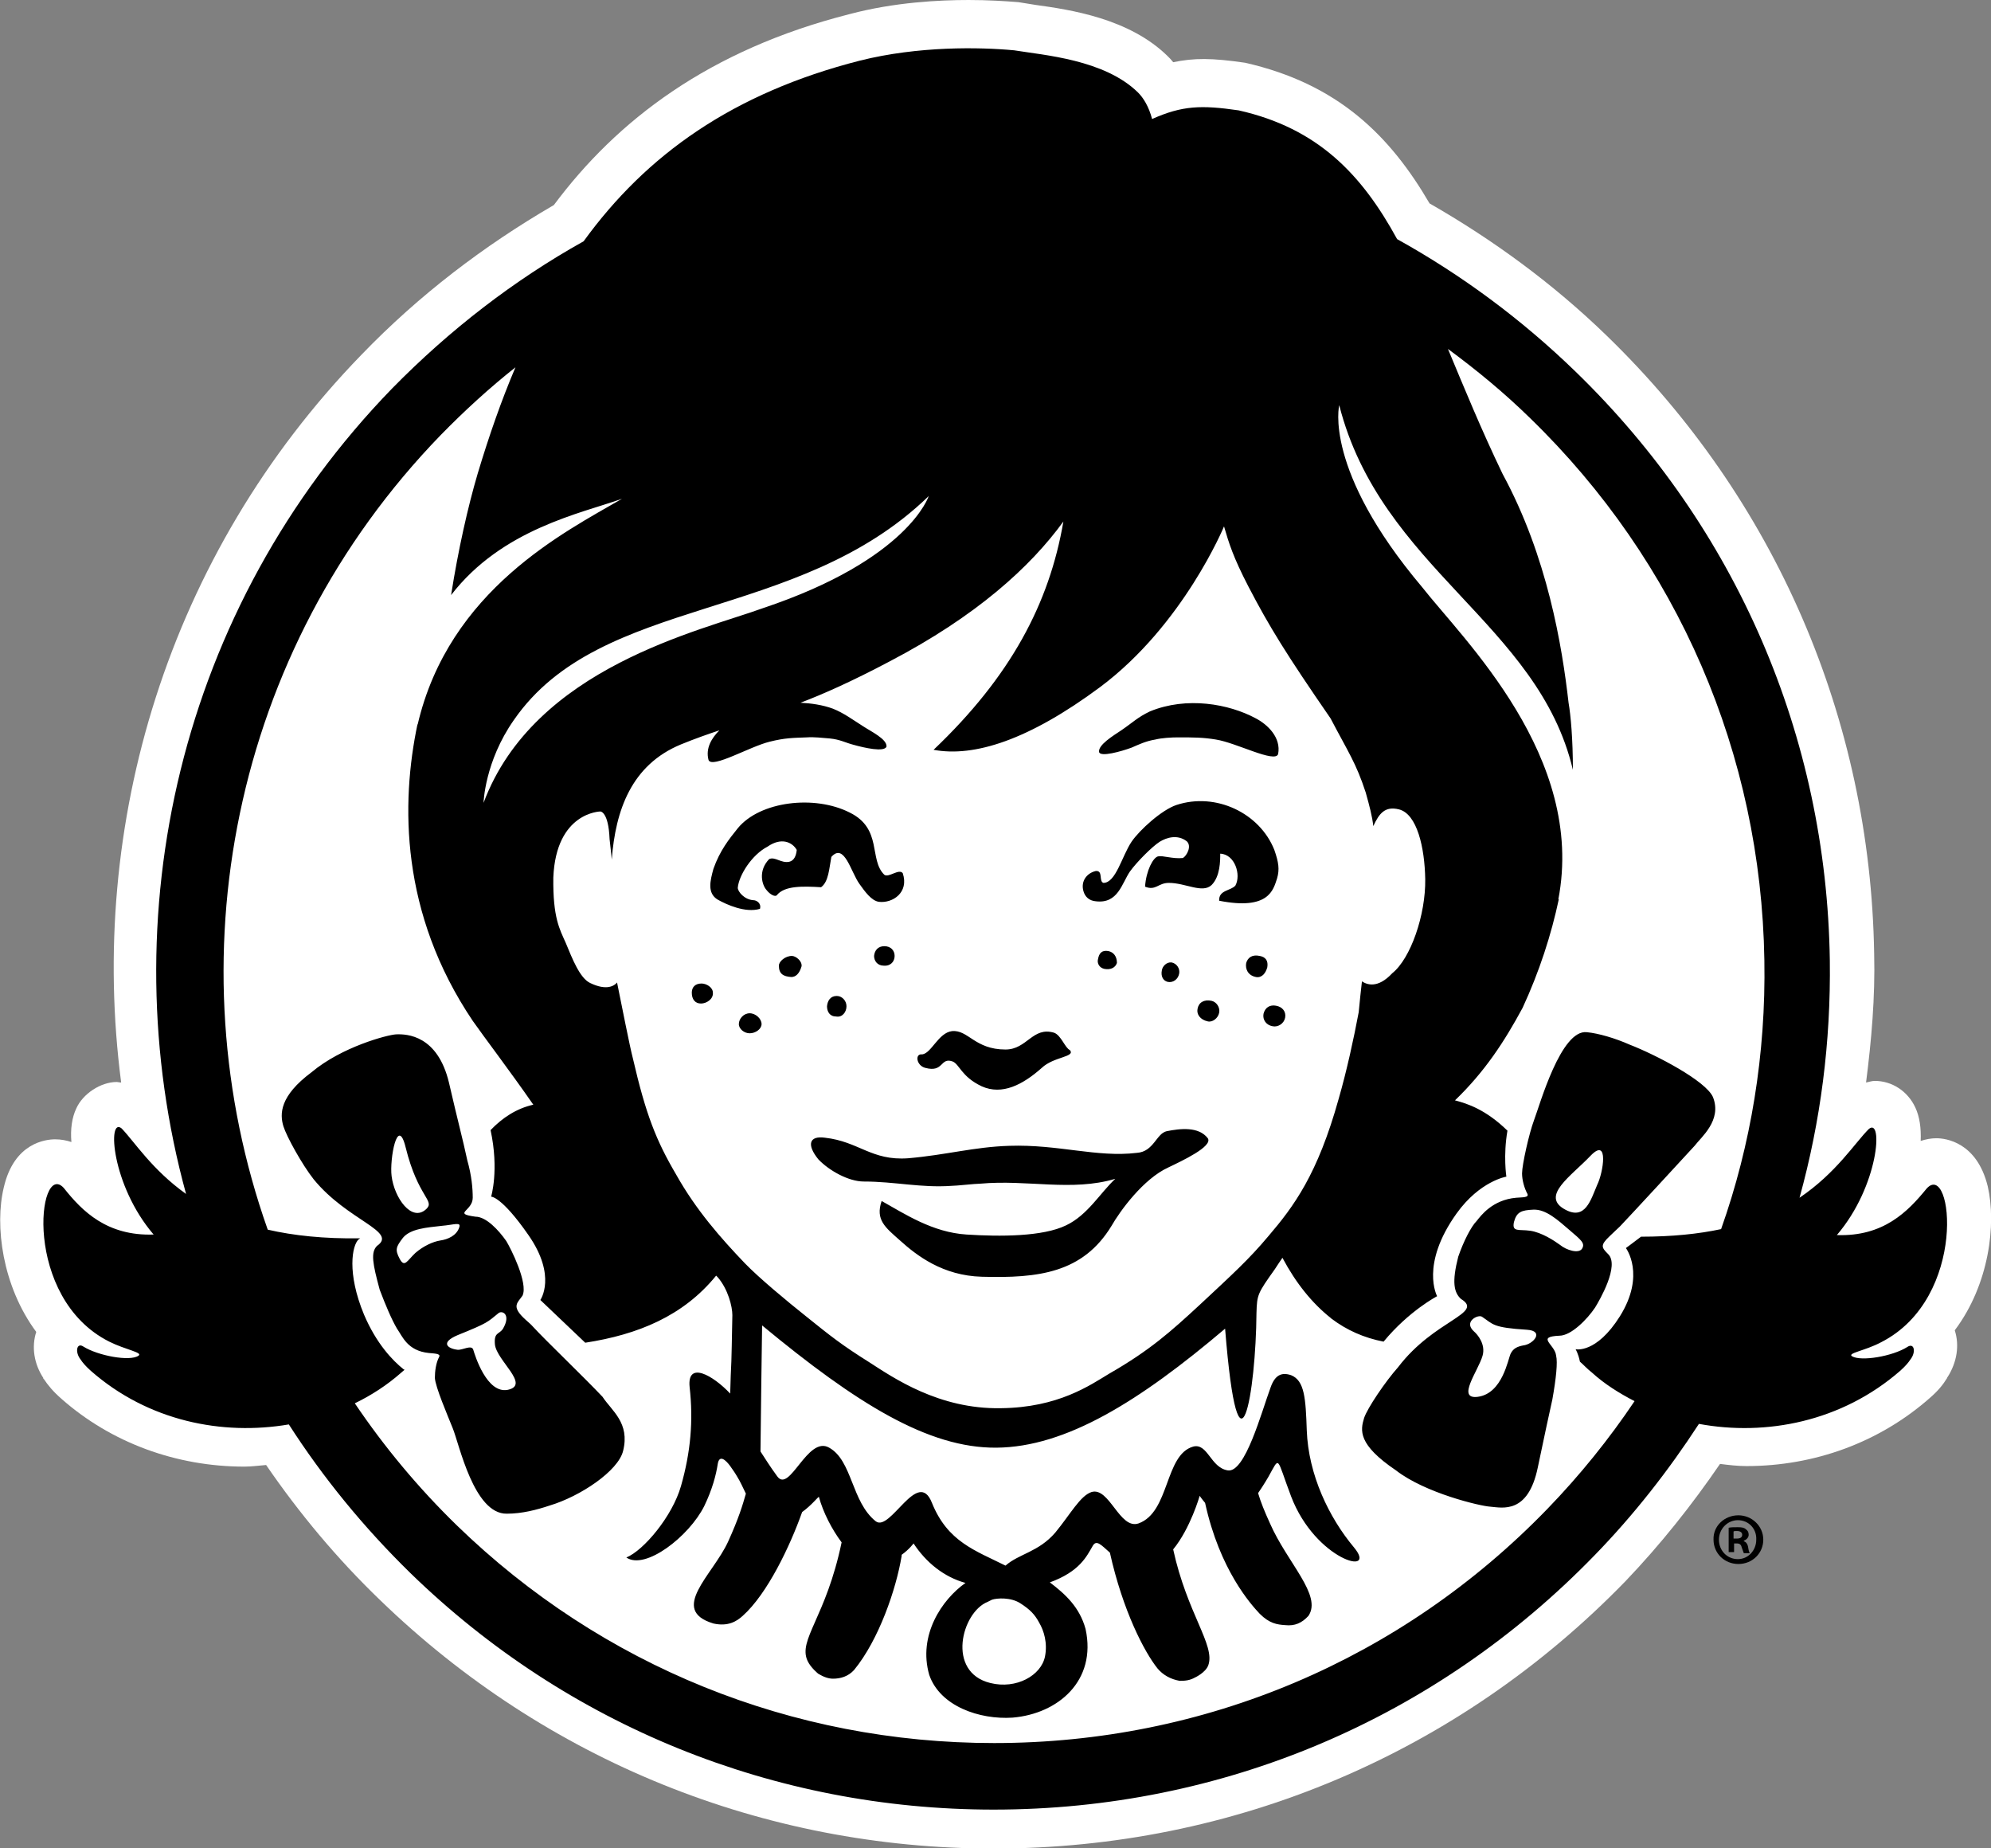 <?xml version="1.0" encoding="utf-8"?>
<!-- Generator: Adobe Illustrator 18.1.1, SVG Export Plug-In . SVG Version: 6.00 Build 0)  -->
<!DOCTYPE svg PUBLIC "-//W3C//DTD SVG 1.1//EN" "http://www.w3.org/Graphics/SVG/1.1/DTD/svg11.dtd">
<svg version="1.1" id="Layer_1" xmlns="http://www.w3.org/2000/svg" xmlns:xlink="http://www.w3.org/1999/xlink" x="0px" y="0px"
	 viewBox="0 0 368.1 341.6" enable-background="new 0 0 368.1 341.6" xml:space="preserve">
<rect x="0" y="0" width="368.1" height="341.6" fill="#808080" stroke="none"/>
<g>
	<path fill="#FFFFFF" d="M361.4,245.9c6.4-8.5,7.7-19.7,6.1-26.6c-2-8.2-7.8-8.9-9.5-8.9c-1,0-2,0.2-2.9,0.5c0.1-2.4-0.2-4.5-1-6.2
		c-1.4-3-4.3-4.9-7.5-4.9c-0.5,0-1.1,0.2-1.6,0.3c1-7.8,1.7-15.8,1.5-23.8C345.8,132.9,328.2,92.2,297,62
		c-9.9-9.6-21-17.7-32.7-24.4c-7.3-12.5-16.9-22.1-34.1-26c-6.2-0.9-9.4-0.9-13.3-0.1c-0.3-0.4-0.6-0.7-1-1.1
		c-7.1-7-18-8.6-24.5-9.5l-3.1-0.5c-2.5-0.2-5.6-0.4-9.2-0.4c-5.4,0-13.7,0.4-22,2.6c-26,6.6-43,19.6-54.7,35.3
		c-12.9,7.5-24.9,16.6-35.6,27.7c-35.9,37-50.6,86.9-44.4,134.5c-0.3,0-0.6-0.1-0.8-0.1c-3,0-6.3,2.2-7.5,4.9
		c-0.8,1.7-1.1,3.8-0.9,6.2c-0.9-0.3-1.9-0.5-3-0.5c-1.7,0-7.6,0.6-9.5,8.9c-1.7,7-0.3,18.2,6,26.7c-0.9,2.8-0.4,5.9,1.3,8.5
		c0,0.1,0,0.2,0.1,0.2c0.8,1.2,1.7,2.3,3.3,3.7c9.2,8.1,21.2,12.5,33.8,12.5c1.3,0,2.7-0.2,4-0.3c6.1,8.9,13.1,17.3,21.1,25
		c30.6,29.6,70.8,45.9,113.4,45.9c44.4,0,85.9-17.6,116.8-49.4c6.5-6.8,12.3-14.1,17.5-21.7c1.6,0.2,3.2,0.4,4.9,0.4
		c12.6,0,24.6-4.4,33.9-12.6c1.5-1.3,2.4-2.4,3.2-3.7c0-0.1,0-0.1,0.1-0.2C361.8,251.8,362.3,248.7,361.4,245.9"/>
	<path d="M225.4,187.2c-0.2,1-1.2,1.8-2.1,1.6c-1.4-0.3-2.1-1.3-1.9-2.3c0.2-1.2,1.2-1.8,2.6-1.5
		C224.9,185.2,225.6,186.2,225.4,187.2 M232.9,176.7c-1.4-0.3-2.2,0.3-2.5,1.3c-0.2,1.1,0.3,2.3,1.8,2.6c1.1,0.2,1.8-0.7,2.1-1.8
		C234.5,177.6,234,176.9,232.9,176.7 M233.6,187.4c-0.2,1.1,0.5,2.1,1.7,2.3c1,0.2,2.1-0.5,2.3-1.6c0.2-1.1-0.5-2-1.7-2.2
		C234.8,185.7,233.9,186.2,233.6,187.4 M202.6,166.6c4.1,0.5,4.8-3.3,6.3-5.5c1.3-1.8,4.1-4.6,5.5-5.5c1.3-0.8,3.3-1.4,5-0.1
		c1,0.9,0,2.7-0.7,3.1c-1.9,0.2-3.7-0.5-4.6-0.3c-0.9,0.2-2.2,2.6-2.4,5.6c2,0.8,2.4-0.7,4.4-0.7c3.1,0,6.2,2,7.9,0.4
		c1.6-1.6,1.6-4.5,1.6-5.8c2.7,0.1,3.9,3.9,2.8,5.9c-0.9,1-3.1,0.8-3,2.8c9.2,1.8,10-2,10.7-4.1c0.5-1.7,0.3-3-0.5-5.3
		c-2.7-6.8-10.8-10.7-18.1-8.3c-2.7,0.9-6.8,4.6-8.3,6.8c-1.8,2.7-2.9,7.6-5.2,7.6c-0.9-0.3,0-2.3-1.4-2.2c-1.7,0.4-2.8,1.9-2.3,3.7
		C200.6,165.8,201.4,166.5,202.6,166.6 M209.2,138.2c1.4-0.6,2.6-1.2,4.4-1.5c1.2-0.3,3-0.4,4.2-0.4c2.8,0,4.6,0,7,0.4
		c3.8,0.6,10.9,4.4,11.5,2.7c0.6-3.1-2-5.5-4.1-6.6c-5-2.7-12.8-4.1-19.6-1.3c-2.3,1.1-3.1,2-5.3,3.5c-1.5,1-4.3,2.7-4.1,4
		C203.4,140,207.3,138.9,209.2,138.2 M146.4,176.7c-1.2,0-2.4,1-2.4,1.8c0,1.5,0.8,2,2.3,2.1c0.8,0,1.5-0.6,1.9-2
		C148.3,177.6,147.1,176.7,146.4,176.7 M129.7,181.8c-1.2,0-1.8,0.7-1.8,1.7c0,1.2,0.6,2,1.7,2c1,0,2.3-0.8,2.2-2
		C131.8,182.5,130.6,181.8,129.7,181.8 M138.6,187.3c-1.1,0-2,1-2,2c0,0.9,1,1.7,2,1.7c1.1,0,2.2-0.8,2.2-1.7
		C140.8,188.3,139.7,187.3,138.6,187.3 M163.5,161.7c-2.9-2.8-0.3-8.5-6.4-11.5c-6.5-3.3-16.6-2.1-20.7,2.9c-1.6,2-3.3,4.1-4.5,7.5
		c-0.6,2.2-1.2,4.5,0.8,5.7c1.6,0.9,5.1,2.5,7.8,1.7c0.3-1-0.6-1.6-1.2-1.6c-1.7-0.1-2.9-1.6-2.9-2.3c0.2-2.3,2.6-6.1,5.5-7.6
		c2.6-1.8,4.6-0.8,5.4,0.6c-0.1,1.1-0.5,2-1.4,2.2c-1.5,0.3-2.6-1-3.7-0.5c-2.1,2.2-1.3,4.8-0.5,5.7c0.7,0.9,1.6,1.3,1.9,1
		c1.4-1.8,4.8-1.7,8.2-1.5c1.4-1,1.5-3.5,1.9-5.6c2.4-2.7,3.6,2.8,5.2,5c1,1.4,2.2,3.1,3.6,3.3c2.5,0.3,5.6-1.7,4.4-5.3
		C166.2,160.5,164.3,162.3,163.5,161.7 M214.8,179.4c-0.2,1,0.2,1.9,1.1,2.1c1,0.2,1.9-0.5,2.1-1.5c0.2-0.9-0.4-1.9-1.4-2.1
		C215.7,177.8,214.9,178.6,214.8,179.4 M156.5,186c0-1-0.8-1.9-1.8-1.9c-1.2,0-1.7,0.9-1.8,1.9c0,1,0.5,1.9,1.7,1.9
		C155.7,188.1,156.5,187.1,156.5,186 M353.2,251.3c-0.4,0.6-0.9,1.2-1.9,2.1c-10.8,9.4-24.8,12.1-37.2,9.8
		c-5.6,8.6-12,16.8-19.3,24.3c-29.4,30.3-68.9,47-111.1,47c-40.5,0-78.8-15.5-107.8-43.7c-8.7-8.5-16.2-17.7-22.5-27.5
		c-12.3,2.1-26-0.6-36.6-9.9c-1-0.9-1.5-1.5-1.9-2.1c-1.1-1.4-0.7-3.2,0.5-2.4c2.7,1.7,8.6,2.8,10.2,1.7c0.9-0.6-2.4-1.1-5.4-2.6
		c-16.1-8.1-13.2-33.7-8.4-28.4c3.4,4.3,8,8.9,16.6,8.6c-7.8-9.1-8.6-21.9-5.9-19.6c2.4,2.5,5.6,7.6,11.9,12.1
		c-14-51.1-1.4-108.2,38.1-148.9C83.1,61,95,51.8,107.9,44.6c11.6-16,27.6-27.4,51.1-33.4c10.8-2.7,22.1-2.5,28.5-1.9
		c5.5,0.9,16.7,1.7,22.9,7.8c1,1,2,2.6,2.6,4.9c5.6-2.5,9.1-2.6,16-1.6c14.7,3.3,22.8,11.9,29.3,23.8c11.9,6.6,23,14.8,33,24.5
		c29.7,28.8,46.4,67.4,47,108.8c0.2,15.1-1.7,29.8-5.6,43.9c6.8-4.6,10.2-10.1,12.8-12.7c2.7-2.3,1.9,10.5-5.9,19.6
		c8.6,0.3,13.1-4.3,16.6-8.6c4.8-5.3,7.7,20.2-8.4,28.4c-3,1.6-6.3,2-5.4,2.6c1.7,1,7.5,0,10.2-1.7
		C353.9,248.1,354.3,249.9,353.2,251.3 M164.4,122.3c-7,3.7-12.2,6-16.4,7.6c2,0.1,4.1,0.4,6,1.1c2,0.8,3.6,2,5.5,3.2
		c1.5,1,4.5,2.4,4.4,3.8c-0.4,1.1-4.2,0.2-6-0.3c-1.6-0.4-2.5-1-4.5-1.2c-1.2-0.1-3-0.3-4.2-0.2c-2.7,0.1-4.1,0.1-6.9,0.8
		c-3.7,0.9-10.6,5-11.3,3.4c-0.6-2.2,0.6-4.1,2-5.5c-2.1,0.7-4.4,1.5-7.1,2.6c-9.2,3.8-12.1,12.2-12.8,21.3
		c-0.1-1.4-0.3-2.7-0.4-3.8c-0.2-5.1-1.7-5.1-1.7-5.1s-8.2,0.1-8.7,12.2c-0.1,7.5,1.2,9.6,2.3,12.1c1.2,2.9,2.6,6.5,4.5,7.4
		c3.1,1.5,4.5,0.5,5-0.1c0,0.1,0,0.1,0,0.2c0,0,0-0.1,0-0.1c0.9,4.4,2.3,11.6,2.9,13.9c2.4,10.4,4.3,15.2,8,21.5
		c3.7,6.6,8.3,11.8,12.7,16.4c2.6,2.7,7.9,7.1,11.3,9.8c4.6,3.7,6.6,5.3,11.7,8.5c4.5,2.9,12.9,8.7,24.3,8.5
		c10.7-0.1,16.6-4.3,20.1-6.4c7.5-4.3,11.4-7.8,16.7-12.7c6-5.6,9.1-8.4,12.7-12.7c4.7-5.5,9.1-11.4,13-25.4
		c1.5-5.2,2.8-11.2,3.7-16c0.2-2.1,0.4-4,0.6-5.7c0.9,0.6,2.9,1.4,5.6-1.5c3.4-2.7,6.2-10.8,6.1-17.4c-0.1-5.8-1.5-12.1-4.9-12.9
		c-2.5-0.6-3.6,0.7-4.7,3.1c-0.2-1.8-0.7-3.7-1.4-6.2c-1.8-5.5-3.2-7.4-6.5-13.7c-8.2-11.9-11.3-16.9-15.2-24.4
		c-2.8-5.4-3.6-8-4.5-11.1c0,0-7.5,18.2-22.9,29.7c-13.2,9.8-23.3,13-30.8,11.6c14.2-13.5,21.4-27,24-42.2
		C190.5,104.8,180.5,113.9,164.4,122.3 M95,133.1c-5.4,7.7-5.6,15.3-5.6,15.3c9.4-25.1,40.2-31.8,51.7-36
		c26.9-9,30.6-20.7,30.6-20.7C147.4,115.3,111.1,109.8,95,133.1 M326.2,177.5c-0.6-38.1-16-73.7-43.3-100.2
		c-4.8-4.7-9.9-8.9-15.2-12.8c3,7.2,6.2,15,10.1,23.1c8.3,15.3,11,31.8,12.2,42.3c0.4,2.3,0.8,6.7,0.8,12.4
		c-6.4-27.1-35.5-37.2-43.2-67.4c0,0-3,11.9,15.3,33.6c7.6,9.7,30.3,31.4,25.2,57.8c0,0,0-0.1,0.1-0.1c-1.4,6.6-3.6,13.4-6.7,20.1
		c-3.4,6.3-7,11.8-12.5,17.1c2.3,0.6,5.7,1.7,9.7,5.6c-0.8,4.6-0.2,8.5-0.2,8.5s-4.9,0.8-9.2,6.8c-6.8,9.5-3.6,15.3-3.6,15.3
		s-5.2,2.7-9.9,8.4c-3.6-0.7-6.8-2.1-9.7-4.3c0,0-0.1-0.1-0.1-0.1c-3.4-2.7-6.4-6.4-8.9-11.1c-0.4,0.6-0.9,1.3-1.4,2.1
		c-3.2,4.5-3.3,4.7-3.4,8.1c-0.1,14.4-3.3,34.1-5.8,2.9c-15.8,13.4-29.4,21.9-42.3,22c-12.6,0.1-25.9-8.2-43.3-22.6
		c-0.1,7-0.2,13.9-0.3,23.3c0.8,1.2,1.7,2.7,3.1,4.6c2.3,3.2,5.6-7.6,9.6-5.3c4.3,2.4,4.1,10,8.6,13.6c2.7,2.1,7.8-10,10.4-3.4
		c2.9,7.2,8,8.8,13.6,11.6c2.5-2.2,6.1-2.5,9.2-6.1c2.8-3.4,4.6-6.8,6.7-7.5c3.3-1,5.2,7,8.7,5.8c5.8-2.1,4.8-12.7,10.1-14.2
		c2.7-0.7,3.2,3.9,6.4,4.4c3.2,0.5,6.2-10.7,7.9-15.3c0.8-2.3,2-2.9,3.8-2.3c2.5,1,2.7,4.3,2.9,10.2c0.3,8.2,4.1,16.1,8.7,21.6
		c4.6,5.5-7.1,2.4-11.6-9.4c-2.8-7.4-2-7.5-4.2-3.6c0,0-0.8,1.4-1.9,3c0.5,1.7,1.2,3.4,2.2,5.6c3.2,7.3,9.7,13.3,7.1,17.1
		c-1.2,1.3-2.5,1.9-4.3,1.7c-1.5-0.1-2.9-0.3-4.7-2.1c-1.6-1.7-7.4-8.1-10.1-20.5c-0.6-0.7-1-1.3-1-1.3s-1.7,6-4.9,9.9
		c2.6,11.9,7.8,17.7,6.5,21.4c-0.5,1.4-2.5,2.3-2.5,2.3c-0.9,0.5-1.7,0.6-2.8,0.6c-1.7-0.3-3.1-1.1-4.1-2.3
		c-2.4-3-6.4-10.6-8.8-21.4c-1.6-1.4-2.5-2.5-3.2-1.2c-1.1,1.9-2.4,4.7-7.9,6.7c2.9,2.2,5.5,4.6,6.6,8.6v0
		c2.1,9.6-5.1,15.7-13.5,16.4c-6.1,0.4-13.4-2.1-15.4-7.9c-2.1-7.3,2.3-13.9,6.7-17c-4-1.1-7.3-3.8-9.6-7.3c0,0-0.8,1.1-2.2,2.1
		c0,0.1,0,0.2,0,0.2c-1,6.1-4.2,15.5-8.8,21.1c-1.1,1.2-2.5,1.6-3.9,1.6c-0.8,0-1.7-0.3-2.7-0.9c0,0-1.4-1.1-2-2.4
		c-1.8-3.9,3.4-8,6.3-21.9c-1.8-2.4-3.4-5.5-4.2-8.4c-0.1-0.1-1.3,1.5-3.1,2.8c-2.2,6.2-6.4,15.1-11,19.2c-1.1,1-2.7,2-5.4,1.4
		c-8.3-2.5-0.1-9,2.7-15.1c2-4.4,2.7-6.8,3.3-8.9c-0.5-1-1-2.2-1.7-3.3c-0.4-0.7-0.8-1.2-1.2-1.8c-0.8-1.1-2-2.2-2.3-0.4
		c-0.3,2-1,4.7-2.5,7.8c-2.8,5.6-10.9,11.9-14.4,9.5c3.2-1.3,8.5-7.6,10.1-13.2c1.8-6.3,2.3-12.1,1.6-18.3c-0.5-4.9,4.3-2.2,7.5,1.2
		l0.1-3.3c0.2-3.5,0.2-7.4,0.3-11.2c0-1.6-0.8-4.8-2.7-7c-0.1-0.1-0.2-0.2-0.3-0.3c-6.1,7.5-14.5,10.9-24.2,12.4
		c-4.1-3.9-8.3-7.9-8.3-7.9s3.1-4.4-2.2-12c-5-7.2-6.9-7.1-6.9-7.1s1.5-4.9-0.1-12.3c2.2-2.3,4.8-4,7.9-4.7
		c-4.3-6.2-9.1-12.5-11.2-15.5c-13.4-19.9-13.3-40.2-10.2-54.9c0,0.1,0,0.2,0,0.2c5.8-25,27.3-35.7,37.8-41.8
		c-7.6,2.7-22.2,5.6-31.6,17.8c1.3-8.3,3.1-16.3,4.9-22.4c2.1-7,4.4-13.6,7-19.7c-4.8,3.8-9.4,8-13.8,12.5
		c-38.9,40.1-49.5,97.5-32,146.9c4.8,1.1,10.4,1.7,17.1,1.6c-0.1,0.1-0.2,0.1-0.3,0.2c-1.2,1.1-2.2,6.2,1,13.9
		c2.3,5.4,5.3,8.5,7.3,10.1c0.1,0,0.1,0.1,0.2,0.1c-0.2,0.2-0.5,0.4-0.7,0.6c-2.5,2.2-5.4,4.1-8.5,5.6c5.4,8,11.7,15.6,18.9,22.6
		c26.8,26,62,40.2,99.3,40.2c38.9,0,75.3-15.4,102.3-43.3c6-6.2,11.4-12.9,16.1-19.9c-2.9-1.5-5.6-3.2-7.9-5.3
		c-0.9-0.7-1.5-1.4-2.2-2c-0.3-1.5-0.8-2.3-0.8-2.3s3.8,0.9,8.2-6.1c4.8-7.7,1.1-12.6,1.1-12.6s1.1-0.8,2.8-2.1
		c5.7,0,10.6-0.5,14.8-1.4C323.7,211.7,326.5,194.8,326.2,177.5 M183.1,311.1c4.8,1.2,9.4-1.4,10.1-4.9c0.5-2.5-0.2-4.8-1.1-6.3
		c-0.8-1.5-1.7-2.4-3.4-3.5c-1.8-1.2-4.4-1-5.3-0.7l-0.8,0.4C177.8,298,174.9,309.1,183.1,311.1 M165.4,176.7c0-1-0.7-1.8-1.9-1.8
		c-1.2,0-1.8,0.8-1.9,1.8c0,0.9,0.6,1.8,1.8,1.8C164.7,178.6,165.4,177.7,165.4,176.7 M204.9,175.8c-1.2-0.2-1.7,0.4-1.9,1.5
		c-0.2,0.7,0.2,1.6,1.2,1.8c1.1,0.2,2-0.2,2.3-1.1C206.5,176.8,205.9,176,204.9,175.8 M171.1,197.4c3.4,0.9,2.7-2,5-1.2
		c1.3,0.5,1.6,2.8,5.4,4.6c3.8,1.7,7.6-0.3,11.1-3.4c2.2-2.1,6.3-2,5.2-3.3c-0.9-0.4-1.6-2.7-2.9-3.2c-4-1.2-5,3.1-9,3.1
		c-5.7,0-6.9-3.7-9.9-3.4c-2.5,0.3-3.8,4.1-5.5,4.3C169.1,194.7,169.4,197,171.1,197.4 M152.5,210.3c-2.9-0.4-3.4,1.3-1.2,4
		c2,2.1,5.6,4.1,8.4,4.1c5.7,0,10.6,1.2,16.2,0.8c0.9,0,4.4-0.4,5.3-0.4c8.8-0.8,16.9,1.5,25-0.9c-2.8,2.6-5.1,6.7-9.1,8.6
		c-4.3,2.1-12.2,2.1-18.4,1.7c-6.3-0.4-11.4-3.8-15.7-6.2c-1.2,3.5,0.7,4.9,3.4,7.3c3.1,2.8,7.9,6.5,15.1,6.7
		c10.5,0.3,18.7-0.7,24-9.4c1.6-2.8,5.9-8.7,10.5-10.8c2.5-1.2,8.3-3.9,7.3-5.4c-1.7-2.2-5.1-1.8-7.6-1.3c-1.9,0.4-2.4,3.8-5.5,4
		c-7.4,0.9-14.5-1.6-23.6-1.3c-6.5,0.2-11.7,1.7-18.7,2.3C161.1,214.6,158.8,211,152.5,210.3 M115.2,268.2
		c-0.9,3.7-7.9,8.4-13.6,10.1c-2.4,0.8-5.1,1.5-7.9,1.5c-6.1,0.1-8.8-12.9-10-15.8c-1-2.5-3.2-7.6-3.3-9.3c0-1.2,0.2-2.8,0.8-3.9
		c0.3-0.6-0.9-0.6-1.9-0.7c-4-0.4-4.9-3.1-5.9-4.5c-1-1.7-2.1-4.3-3.2-7.2c-1.3-4.8-1.7-6.9-0.5-8.1c3.9-2.7-5.4-4.6-11.7-12.3
		c-2.2-2.8-5-7.9-5.6-9.8c-0.7-2.3-0.7-5.6,5.2-10c5.6-4.7,14-6.9,15.6-7c2.1-0.1,7.7,0.2,9.8,8.9c1.7,7.4,2.5,10.2,3.4,14.4
		c0.8,2.8,1,5.2,1,6.9c0,2.5-3.8,2.9,0.5,3.5c2,0,4.3,2.5,5.7,4.5c0.8,1.3,4.1,7.8,3,10.1c-0.9,1.3-2,1.9,0.1,4
		c0.7,0.7,1.4,1.2,1.9,1.8c2.1,2.3,9.5,9.4,12.8,12.9C113.1,260.8,116.5,263,115.2,268.2 M72.4,217.4c0.5,4,3.7,8.6,6.4,6.1
		c1.7-1.6-1.5-2.1-3.8-11.4C73.5,206,72,214.3,72.4,217.4 M81.4,229.3c1.4-0.2,3-0.9,3.5-2.4c0.4-1.1-0.9-0.5-3.3-0.3
		c-2.6,0.3-5.7,0.5-7.1,2.2c-1.3,1.7-1.5,2.2-0.6,3.9c0.9,1.7,1.4,0.3,2.9-1.1C78.3,230.3,80.1,229.5,81.4,229.3 M91.5,248.5
		c-0.2-2.3,0.8-1.8,1.5-2.9c1.5-2.6-0.1-3.4-0.8-2.9c-2.1,1.7-1.9,1.8-7.6,4.1c-3.3,1.4-1.8,2.5,0,2.7c0.9,0.1,2.6-1,2.9,0
		c0.3,1,2.5,8.2,6.4,7.4C98.1,256,91.8,251.5,91.5,248.5 M313.3,211.8c-2.2,2.4-11.7,12.7-13.8,14.9c-0.5,0.5-1.1,1-1.9,1.8
		c-1.8,1.7-1.5,2.1-0.3,3.3c2.2,2.1-1.6,8.6-2.4,9.9c-1.4,2.1-4.4,5.2-6.6,5.2c-4.4,0.2-0.8,1.6-0.6,3.7c0.3,1.2,0,4.2-0.7,8.1
		c-0.7,3.2-1.2,5.4-2.7,12.6c-1.8,8.6-6.5,7.4-8.8,7.2c-1.8-0.1-12-2.5-17.4-6.7c-7.1-4.8-6.6-7.4-5.9-9.7c0.6-1.8,3.9-6.7,6.3-9.4
		c6.7-8.8,16-9.9,11.6-12.6c-1.3-1.2-1.7-3.1-0.5-7.8c1-2.9,2.4-5.6,3.4-6.6c0.8-1,2.9-3.9,7.3-4.3c1.1-0.1,2.4,0,2.1-0.7
		c-0.6-1.1-1-2.6-1-3.8c0-1.6,1.3-7.4,2.2-9.8c1.1-2.9,5-16.9,9.8-16.3c2.1,0.2,5.2,1.1,7.9,2.3c4.9,1.9,14.1,6.7,15.4,9.7
		C318.4,207.1,314.5,210.2,313.3,211.8 M282.3,245.8c-6.4-0.4-6.2-1-8.3-2.4c-0.7-0.5-3.5,0.9-1.5,2.7c0.7,0.6,2.2,2.4,1.6,4.5
		c-0.8,2.8-4.9,8.1-0.9,7.6c4.6-0.6,5.6-7,6.1-8c0.5-1,1.3-1.3,2.3-1.5C283.5,248.5,285.6,246,282.3,245.8 M290.2,227.4
		c-2.2-1.9-4.4-3.9-6.7-3.8c-2.2,0.1-3.1,0.4-3.6,2.3c-0.4,1.9,0.9,1.3,3,1.6c2.1,0.3,4.4,1.8,5.5,2.6c1.2,1,3.5,1.7,4.1,0.7
		C293.1,229.8,292.3,229.2,290.2,227.4 M294.1,213.6c-3.6,3.8-9.4,7.5-4.7,10c3.7,2,4.7-1.8,5.9-4.6
		C296.4,216.8,297.5,210.1,294.1,213.6"/>
	<path d="M321.4,280.1c2.5,0,4.6,2,4.6,4.5c0,2.5-2,4.5-4.6,4.5c-2.6,0-4.6-2-4.6-4.5C316.7,282.1,318.8,280.1,321.4,280.1
		L321.4,280.1z M321.3,281c-1.9,0-3.5,1.6-3.5,3.6c0,2,1.5,3.6,3.5,3.6c1.9,0,3.4-1.6,3.4-3.6C324.8,282.6,323.3,281,321.3,281
		L321.3,281z M320.6,286.9h-1v-4.5c0.4-0.1,1-0.1,1.7-0.1c0.8,0,1.2,0.1,1.5,0.4c0.3,0.2,0.5,0.5,0.5,1c0,0.5-0.4,0.9-0.9,1.1v0.1
		c0.4,0.1,0.7,0.5,0.8,1.1c0.1,0.7,0.2,0.9,0.3,1.1h-1.1c-0.1-0.2-0.2-0.6-0.4-1.1c-0.1-0.5-0.4-0.7-0.9-0.7h-0.5V286.9z
		 M320.6,284.4h0.5c0.6,0,1-0.2,1-0.7c0-0.4-0.3-0.7-1-0.7c-0.3,0-0.5,0-0.6,0.1V284.4z"/>
</g>
</svg>
